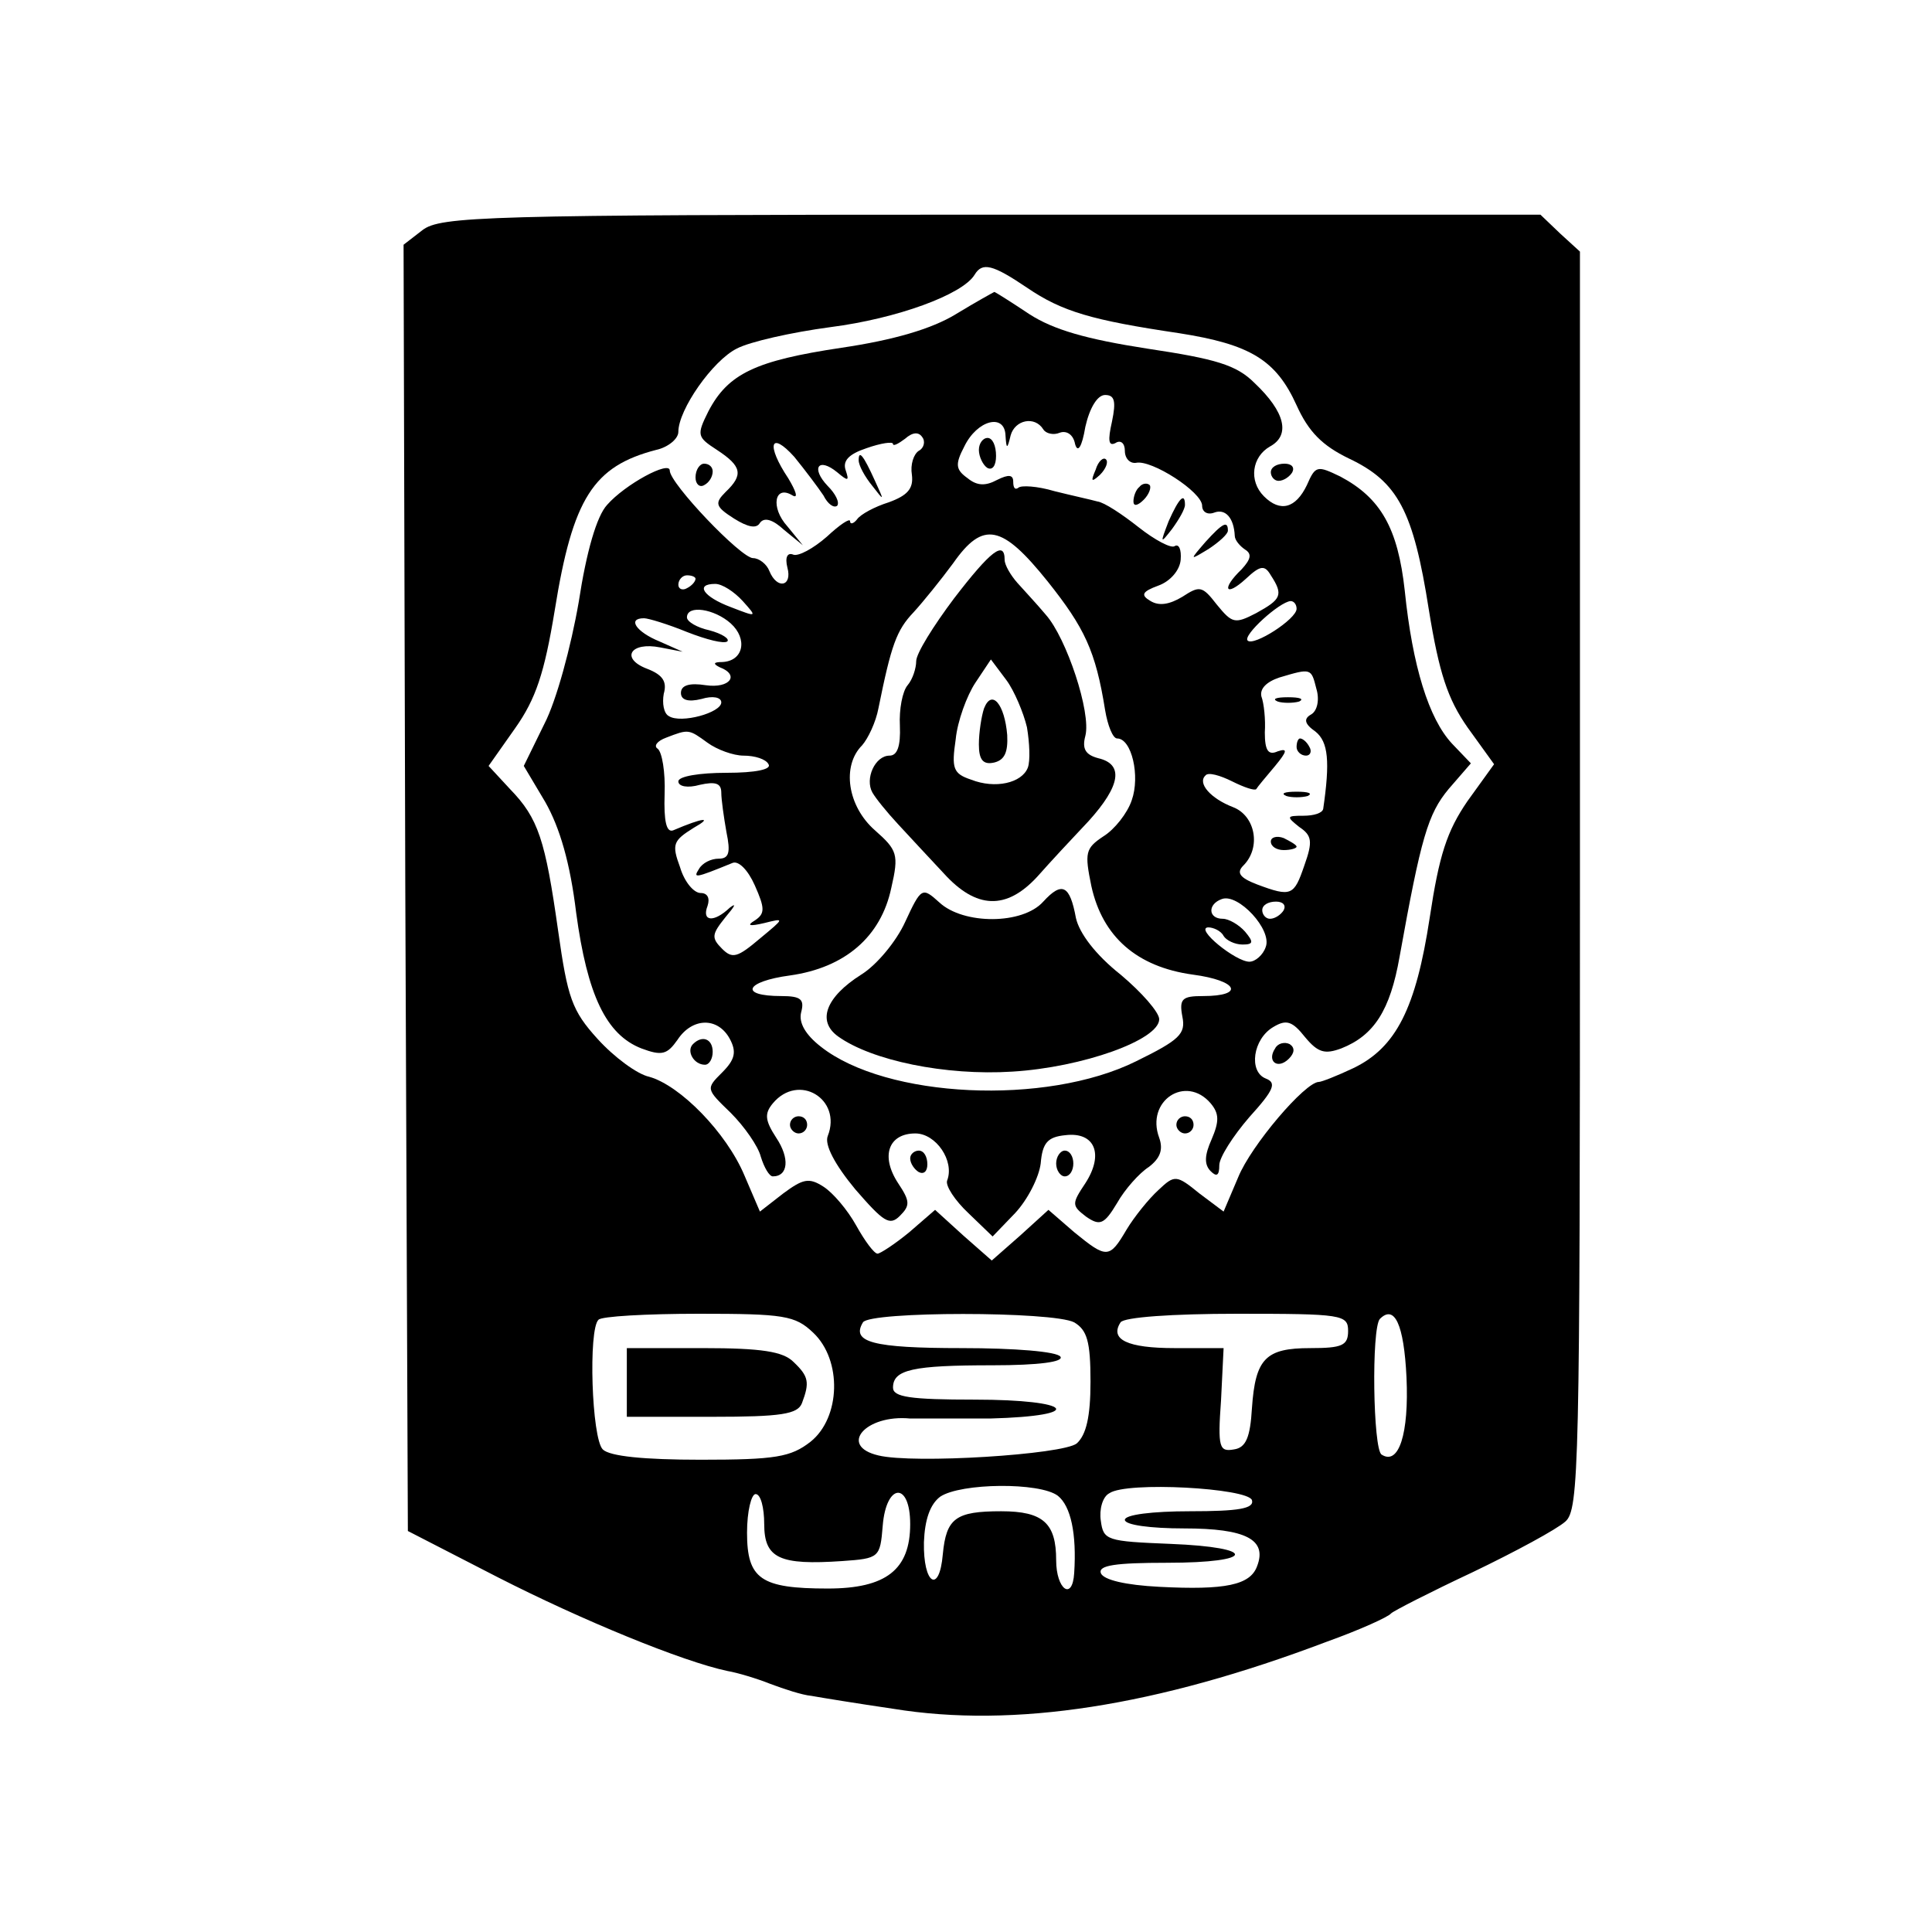 <?xml version="1.0" standalone="no"?>
<!DOCTYPE svg PUBLIC "-//W3C//DTD SVG 20010904//EN"
 "http://www.w3.org/TR/2001/REC-SVG-20010904/DTD/svg10.dtd">
<svg version="1.0" xmlns="http://www.w3.org/2000/svg"
 width="225pt" height="225pt" viewBox="0 0 225 225"
 preserveAspectRatio="xMidYMid meet">

<g transform="translate(0,225) scale(0.1,-0.1)"
fill="#000000" stroke="none">
<path d="M492 1982 l-22 -17 2 -749 3 -749 105 -54 c98 -50 215 -98 267 -109
12 -2 35 -9 50 -15 16 -6 37 -13 48 -14 11 -2 54 -9 95 -15 141 -23 307 3 505
78 39 14 72 29 75 33 3 3 46 25 95 48 50 24 98 50 108 59 16 14 17 63 17 747
l0 732 -23 21 -23 22 -640 0 c-591 0 -641 -2 -662 -18z m704 -67 c41 -28 76
-38 177 -53 83 -13 113 -31 137 -84 14 -31 30 -47 61 -62 57 -27 75 -61 93
-176 12 -74 22 -104 45 -137 l31 -43 -31 -43 c-24 -35 -33 -63 -44 -136 -16
-105 -39 -151 -89 -175 -19 -9 -37 -16 -40 -16 -16 0 -79 -74 -94 -111 l-17
-40 -28 21 c-27 22 -29 22 -48 4 -11 -10 -28 -31 -37 -46 -20 -34 -23 -34 -61
-3 l-30 26 -33 -30 -33 -29 -33 29 -33 30 -30 -26 c-17 -14 -34 -25 -37 -25
-4 0 -15 15 -25 33 -10 18 -27 38 -38 45 -17 11 -24 9 -47 -8 l-27 -21 -18 42
c-21 50 -75 105 -111 115 -14 3 -41 23 -60 44 -30 33 -35 48 -46 126 -15 106
-23 131 -56 165 l-25 27 31 44 c24 34 34 64 46 137 21 131 45 168 118 187 14
3 26 13 26 21 0 26 40 83 68 97 15 8 64 19 109 25 78 10 154 38 168 61 9 15
21 12 61 -15z m-249 -1217 c34 -32 32 -99 -3 -127 -23 -18 -41 -21 -128 -21
-66 0 -106 4 -114 12 -13 13 -17 140 -5 151 3 4 56 7 117 7 99 0 112 -2 133
-22z m304 12 c15 -9 19 -22 19 -69 0 -41 -5 -62 -16 -72 -16 -13 -190 -24
-231 -14 -47 11 -15 48 37 43 8 0 50 0 93 0 113 3 97 22 -18 22 -75 0 -95 3
-95 14 0 21 23 26 116 26 54 0 83 4 79 10 -4 6 -53 10 -115 10 -104 0 -129 7
-115 30 8 13 221 13 246 0z m319 -10 c0 -17 -7 -20 -44 -20 -52 0 -64 -12 -68
-70 -2 -34 -7 -46 -21 -48 -17 -3 -19 2 -15 57 l3 61 -57 0 c-55 0 -76 10 -63
30 4 6 60 10 136 10 122 0 129 -1 129 -20z m68 -54 c3 -66 -9 -103 -29 -90
-10 6 -12 147 -2 158 17 17 28 -6 31 -68z m-406 -138 c15 -12 22 -44 19 -90
-2 -33 -21 -19 -21 15 0 43 -15 57 -64 57 -53 0 -64 -8 -68 -50 -4 -47 -23
-35 -22 14 1 26 7 44 19 53 24 16 116 17 137 1z m226 -5 c3 -10 -16 -13 -72
-13 -44 0 -76 -4 -76 -10 0 -6 30 -10 69 -10 72 0 97 -13 85 -44 -8 -22 -37
-28 -114 -24 -39 2 -65 8 -68 16 -3 9 17 12 77 12 104 0 106 18 4 22 -74 3
-78 4 -81 27 -2 13 2 28 10 32 20 14 161 6 166 -8z m-568 -28 c0 -40 18 -48
91 -43 43 3 44 4 47 41 4 50 32 52 32 2 0 -53 -28 -75 -96 -75 -78 0 -94 11
-94 65 0 25 5 45 10 45 6 0 10 -16 10 -35z"/>
<path d="M1113 1884 c-28 -17 -72 -30 -133 -39 -100 -15 -132 -30 -155 -74
-14 -28 -13 -30 10 -45 29 -19 31 -29 10 -49 -13 -13 -12 -17 10 -31 16 -10
26 -12 30 -5 5 7 15 4 28 -8 l22 -18 -18 22 c-20 22 -15 49 6 36 7 -4 4 5 -5
20 -26 39 -21 56 7 25 13 -16 28 -36 34 -45 5 -10 12 -15 16 -12 3 4 -2 14
-11 23 -20 21 -11 34 11 16 13 -11 14 -10 10 2 -4 11 3 19 24 26 17 6 31 8 31
5 0 -3 6 0 14 6 9 8 16 8 20 2 4 -5 2 -13 -4 -16 -6 -4 -10 -16 -8 -28 2 -16
-5 -24 -27 -32 -16 -5 -33 -14 -37 -20 -4 -5 -8 -6 -8 -2 0 4 -12 -4 -27 -18
-16 -14 -33 -23 -39 -21 -7 3 -10 -3 -7 -15 6 -22 -12 -26 -21 -4 -3 8 -12 15
-19 15 -14 0 -97 87 -97 102 0 12 -52 -16 -73 -40 -12 -13 -24 -54 -33 -113
-9 -52 -26 -115 -40 -142 l-24 -49 25 -42 c17 -30 29 -71 36 -129 13 -96 35
-142 76 -158 24 -9 30 -7 42 10 17 26 47 27 61 1 8 -15 6 -24 -9 -39 -19 -19
-19 -19 10 -47 16 -16 32 -39 35 -51 4 -13 10 -23 14 -23 18 0 20 21 4 45 -13
20 -14 28 -4 40 30 36 81 5 64 -38 -4 -10 8 -33 32 -62 33 -38 40 -43 52 -31
12 12 12 17 -2 38 -21 32 -11 58 20 58 24 0 46 -32 37 -55 -2 -6 9 -23 25 -38
l28 -27 26 27 c15 16 28 42 30 58 2 24 8 31 29 33 34 4 45 -22 23 -56 -16 -24
-16 -26 1 -39 16 -11 21 -9 36 16 9 16 26 35 37 42 13 10 17 20 12 34 -16 43
31 74 60 40 10 -12 10 -21 1 -42 -8 -18 -9 -29 -1 -37 7 -7 10 -5 10 7 0 9 16
34 35 56 29 32 32 40 19 45 -20 8 -15 46 9 60 15 9 22 7 37 -12 15 -18 23 -20
42 -13 38 15 57 44 68 107 25 139 33 166 57 195 l26 30 -22 23 c-27 29 -46 90
-55 178 -8 73 -28 108 -75 133 -27 13 -29 13 -39 -10 -13 -27 -31 -32 -50 -13
-18 18 -14 46 7 58 24 13 18 40 -18 74 -21 21 -45 28 -125 40 -71 11 -109 22
-137 40 -21 14 -40 26 -41 26 -2 -1 -22 -12 -45 -26z m182 -125 c-5 -22 -4
-29 4 -25 6 4 11 0 11 -9 0 -9 6 -15 13 -14 18 4 77 -34 77 -50 0 -7 6 -11 14
-8 13 5 23 -6 24 -27 0 -5 6 -12 12 -16 8 -5 7 -11 -4 -23 -24 -23 -19 -33 5
-11 17 16 22 16 29 4 15 -23 12 -28 -17 -44 -25 -13 -28 -12 -46 10 -17 22
-20 22 -40 9 -15 -9 -27 -11 -37 -5 -12 7 -10 11 9 18 14 5 25 18 26 30 1 12
-2 19 -7 16 -4 -3 -23 7 -42 22 -19 15 -40 29 -48 30 -7 2 -30 7 -50 12 -20 6
-39 7 -42 4 -4 -3 -6 0 -6 7 0 8 -5 9 -19 2 -13 -7 -23 -7 -34 2 -14 10 -15
16 -4 37 15 31 47 39 48 13 1 -16 2 -17 6 0 5 18 28 23 38 7 3 -5 12 -7 19 -4
8 3 16 -2 18 -13 3 -11 8 -4 12 20 5 22 14 37 23 37 11 0 13 -7 8 -31z m-75
-186 c43 -54 56 -81 67 -150 3 -18 9 -33 14 -33 17 0 27 -44 17 -72 -5 -15
-20 -34 -33 -42 -21 -14 -22 -19 -14 -58 13 -59 53 -94 118 -103 53 -7 61 -25
12 -25 -24 0 -28 -3 -24 -24 4 -20 -3 -27 -54 -52 -105 -52 -291 -43 -367 17
-18 14 -26 28 -23 40 4 15 0 19 -23 19 -50 0 -42 17 10 24 64 9 106 45 118
102 9 39 7 44 -19 67 -32 28 -39 75 -15 99 7 8 16 27 19 43 15 74 21 91 41
112 11 12 32 38 46 57 35 50 57 45 110 -21z m-410 3 c0 -3 -4 -8 -10 -11 -5
-3 -10 -1 -10 4 0 6 5 11 10 11 6 0 10 -2 10 -4z m55 -26 c17 -19 17 -19 -14
-7 -32 12 -42 27 -18 27 8 0 22 -9 32 -20z m645 -9 c0 -12 -50 -44 -57 -37 -6
6 37 45 50 46 4 0 7 -4 7 -9z m-659 -17 c20 -18 15 -44 -10 -45 -10 0 -11 -2
-3 -6 24 -9 12 -25 -16 -21 -19 3 -29 0 -29 -9 0 -8 8 -11 24 -7 13 4 23 2 23
-4 0 -12 -47 -25 -61 -16 -6 3 -8 15 -6 26 4 14 -1 22 -19 29 -32 12 -20 32
15 25 l26 -5 -27 12 c-27 11 -38 27 -18 27 5 0 28 -7 50 -16 23 -9 43 -14 47
-11 3 3 -6 9 -21 13 -14 3 -26 10 -26 15 0 15 32 10 51 -7z m682 -76 c4 -13 1
-26 -6 -30 -9 -5 -8 -11 5 -20 15 -12 17 -35 9 -90 -1 -5 -11 -8 -23 -8 -20 0
-20 -1 -5 -13 15 -10 16 -17 6 -45 -12 -35 -15 -37 -55 -22 -21 8 -24 14 -16
22 21 21 14 58 -12 68 -26 10 -42 28 -32 37 3 4 17 0 31 -7 14 -7 26 -11 28
-9 1 2 11 14 22 27 14 17 15 21 3 17 -11 -5 -15 1 -15 22 1 15 -1 34 -4 42 -2
9 6 17 21 22 37 11 37 11 43 -13z m-709 -63 c11 -8 30 -15 42 -15 13 0 26 -4
29 -10 4 -6 -15 -10 -49 -10 -31 0 -56 -4 -56 -10 0 -6 11 -8 25 -4 18 4 25 2
25 -9 0 -8 3 -29 6 -46 5 -24 3 -31 -9 -31 -9 0 -19 -5 -23 -12 -7 -11 -5 -11
39 7 7 3 18 -8 26 -26 12 -27 12 -33 0 -41 -10 -6 -6 -7 11 -3 24 6 24 6 -5
-18 -26 -22 -32 -24 -44 -12 -13 13 -12 17 4 37 11 13 13 17 5 11 -19 -18 -33
-16 -26 2 3 9 0 15 -8 15 -8 0 -19 13 -24 30 -10 27 -8 31 16 46 23 13 11 12
-24 -3 -8 -3 -11 11 -10 42 1 26 -3 49 -8 53 -5 3 -1 9 10 13 26 10 26 10 48
-6z m650 -238 c-3 -9 -12 -17 -19 -17 -16 0 -64 39 -48 40 6 0 15 -4 18 -10 3
-5 13 -10 22 -10 13 0 13 3 3 15 -7 8 -19 15 -26 15 -17 0 -18 17 -1 23 19 7
59 -36 51 -56z m21 43 c-3 -5 -10 -10 -16 -10 -5 0 -9 5 -9 10 0 6 7 10 16 10
8 0 12 -4 9 -10z"/>
<path d="M1140 1726 c0 -8 5 -18 10 -21 6 -3 10 3 10 14 0 12 -4 21 -10 21 -5
0 -10 -6 -10 -14z"/>
<path d="M1276 1703 c-6 -14 -5 -15 5 -6 7 7 10 15 7 18 -3 3 -9 -2 -12 -12z"/>
<path d="M1327 1683 c-4 -3 -7 -11 -7 -17 0 -6 5 -5 12 2 6 6 9 14 7 17 -3 3
-9 2 -12 -2z"/>
<path d="M1361 1643 c-10 -26 -10 -27 4 -9 8 11 15 23 15 28 0 15 -7 8 -19
-19z"/>
<path d="M1404 1619 c-19 -22 -19 -22 4 -8 12 8 22 17 22 21 0 12 -6 9 -26
-13z"/>
<path d="M1111 1553 c-24 -32 -44 -64 -44 -73 0 -8 -4 -21 -10 -28 -6 -7 -10
-28 -9 -47 1 -24 -3 -35 -12 -35 -17 0 -29 -27 -20 -43 4 -7 17 -23 30 -37 13
-14 37 -40 53 -57 38 -42 73 -43 109 -4 15 17 42 46 60 65 37 41 41 66 11 73
-15 4 -19 11 -15 26 7 27 -22 114 -46 141 -10 12 -25 28 -33 37 -8 9 -15 21
-15 27 0 23 -16 11 -59 -45z m85 -150 c3 -18 4 -39 1 -47 -7 -18 -38 -25 -66
-14 -21 7 -23 13 -18 47 2 21 13 51 23 66 l18 27 18 -24 c9 -12 20 -38 24 -55z"/>
<path d="M1146 1425 c-3 -9 -6 -28 -6 -42 0 -18 5 -24 18 -21 12 3 16 12 15
32 -3 36 -18 54 -27 31z"/>
<path d="M1054 1176 c-10 -22 -33 -50 -51 -61 -41 -26 -52 -54 -27 -72 39 -28
125 -46 203 -41 82 5 171 37 171 61 0 8 -20 31 -45 52 -29 23 -48 48 -52 66
-7 38 -16 43 -38 19 -24 -27 -93 -27 -121 -1 -20 18 -21 18 -40 -23z"/>
<path d="M1488 1433 c6 -2 18 -2 25 0 6 3 1 5 -13 5 -14 0 -19 -2 -12 -5z"/>
<path d="M1510 1380 c0 -5 5 -10 11 -10 5 0 7 5 4 10 -3 6 -8 10 -11 10 -2 0
-4 -4 -4 -10z"/>
<path d="M1498 1323 c6 -2 18 -2 25 0 6 3 1 5 -13 5 -14 0 -19 -2 -12 -5z"/>
<path d="M1480 1270 c0 -6 7 -10 15 -10 8 0 15 2 15 4 0 2 -7 6 -15 10 -8 3
-15 1 -15 -4z"/>
<path d="M1000 1714 c0 -6 7 -19 16 -30 14 -18 14 -18 3 6 -14 31 -19 36 -19
24z"/>
<path d="M810 1694 c0 -8 5 -12 10 -9 6 3 10 10 10 16 0 5 -4 9 -10 9 -5 0
-10 -7 -10 -16z"/>
<path d="M1480 1700 c0 -5 4 -10 9 -10 6 0 13 5 16 10 3 6 -1 10 -9 10 -9 0
-16 -4 -16 -10z"/>
<path d="M807 1034 c-8 -8 1 -24 14 -24 5 0 9 7 9 15 0 15 -12 20 -23 9z"/>
<path d="M1485 1029 c-10 -15 3 -25 16 -12 7 7 7 13 1 17 -6 3 -14 1 -17 -5z"/>
<path d="M920 940 c0 -5 5 -10 10 -10 6 0 10 5 10 10 0 6 -4 10 -10 10 -5 0
-10 -4 -10 -10z"/>
<path d="M1370 940 c0 -5 5 -10 10 -10 6 0 10 5 10 10 0 6 -4 10 -10 10 -5 0
-10 -4 -10 -10z"/>
<path d="M1060 901 c0 -6 5 -13 10 -16 6 -3 10 1 10 9 0 9 -4 16 -10 16 -5 0
-10 -4 -10 -9z"/>
<path d="M1230 895 c0 -8 5 -15 10 -15 6 0 10 7 10 15 0 8 -4 15 -10 15 -5 0
-10 -7 -10 -15z"/>
<path d="M730 640 l0 -40 99 0 c81 0 100 3 105 16 9 24 8 31 -10 48 -12 12
-37 16 -105 16 l-89 0 0 -40z"/>
</g>
</svg>
